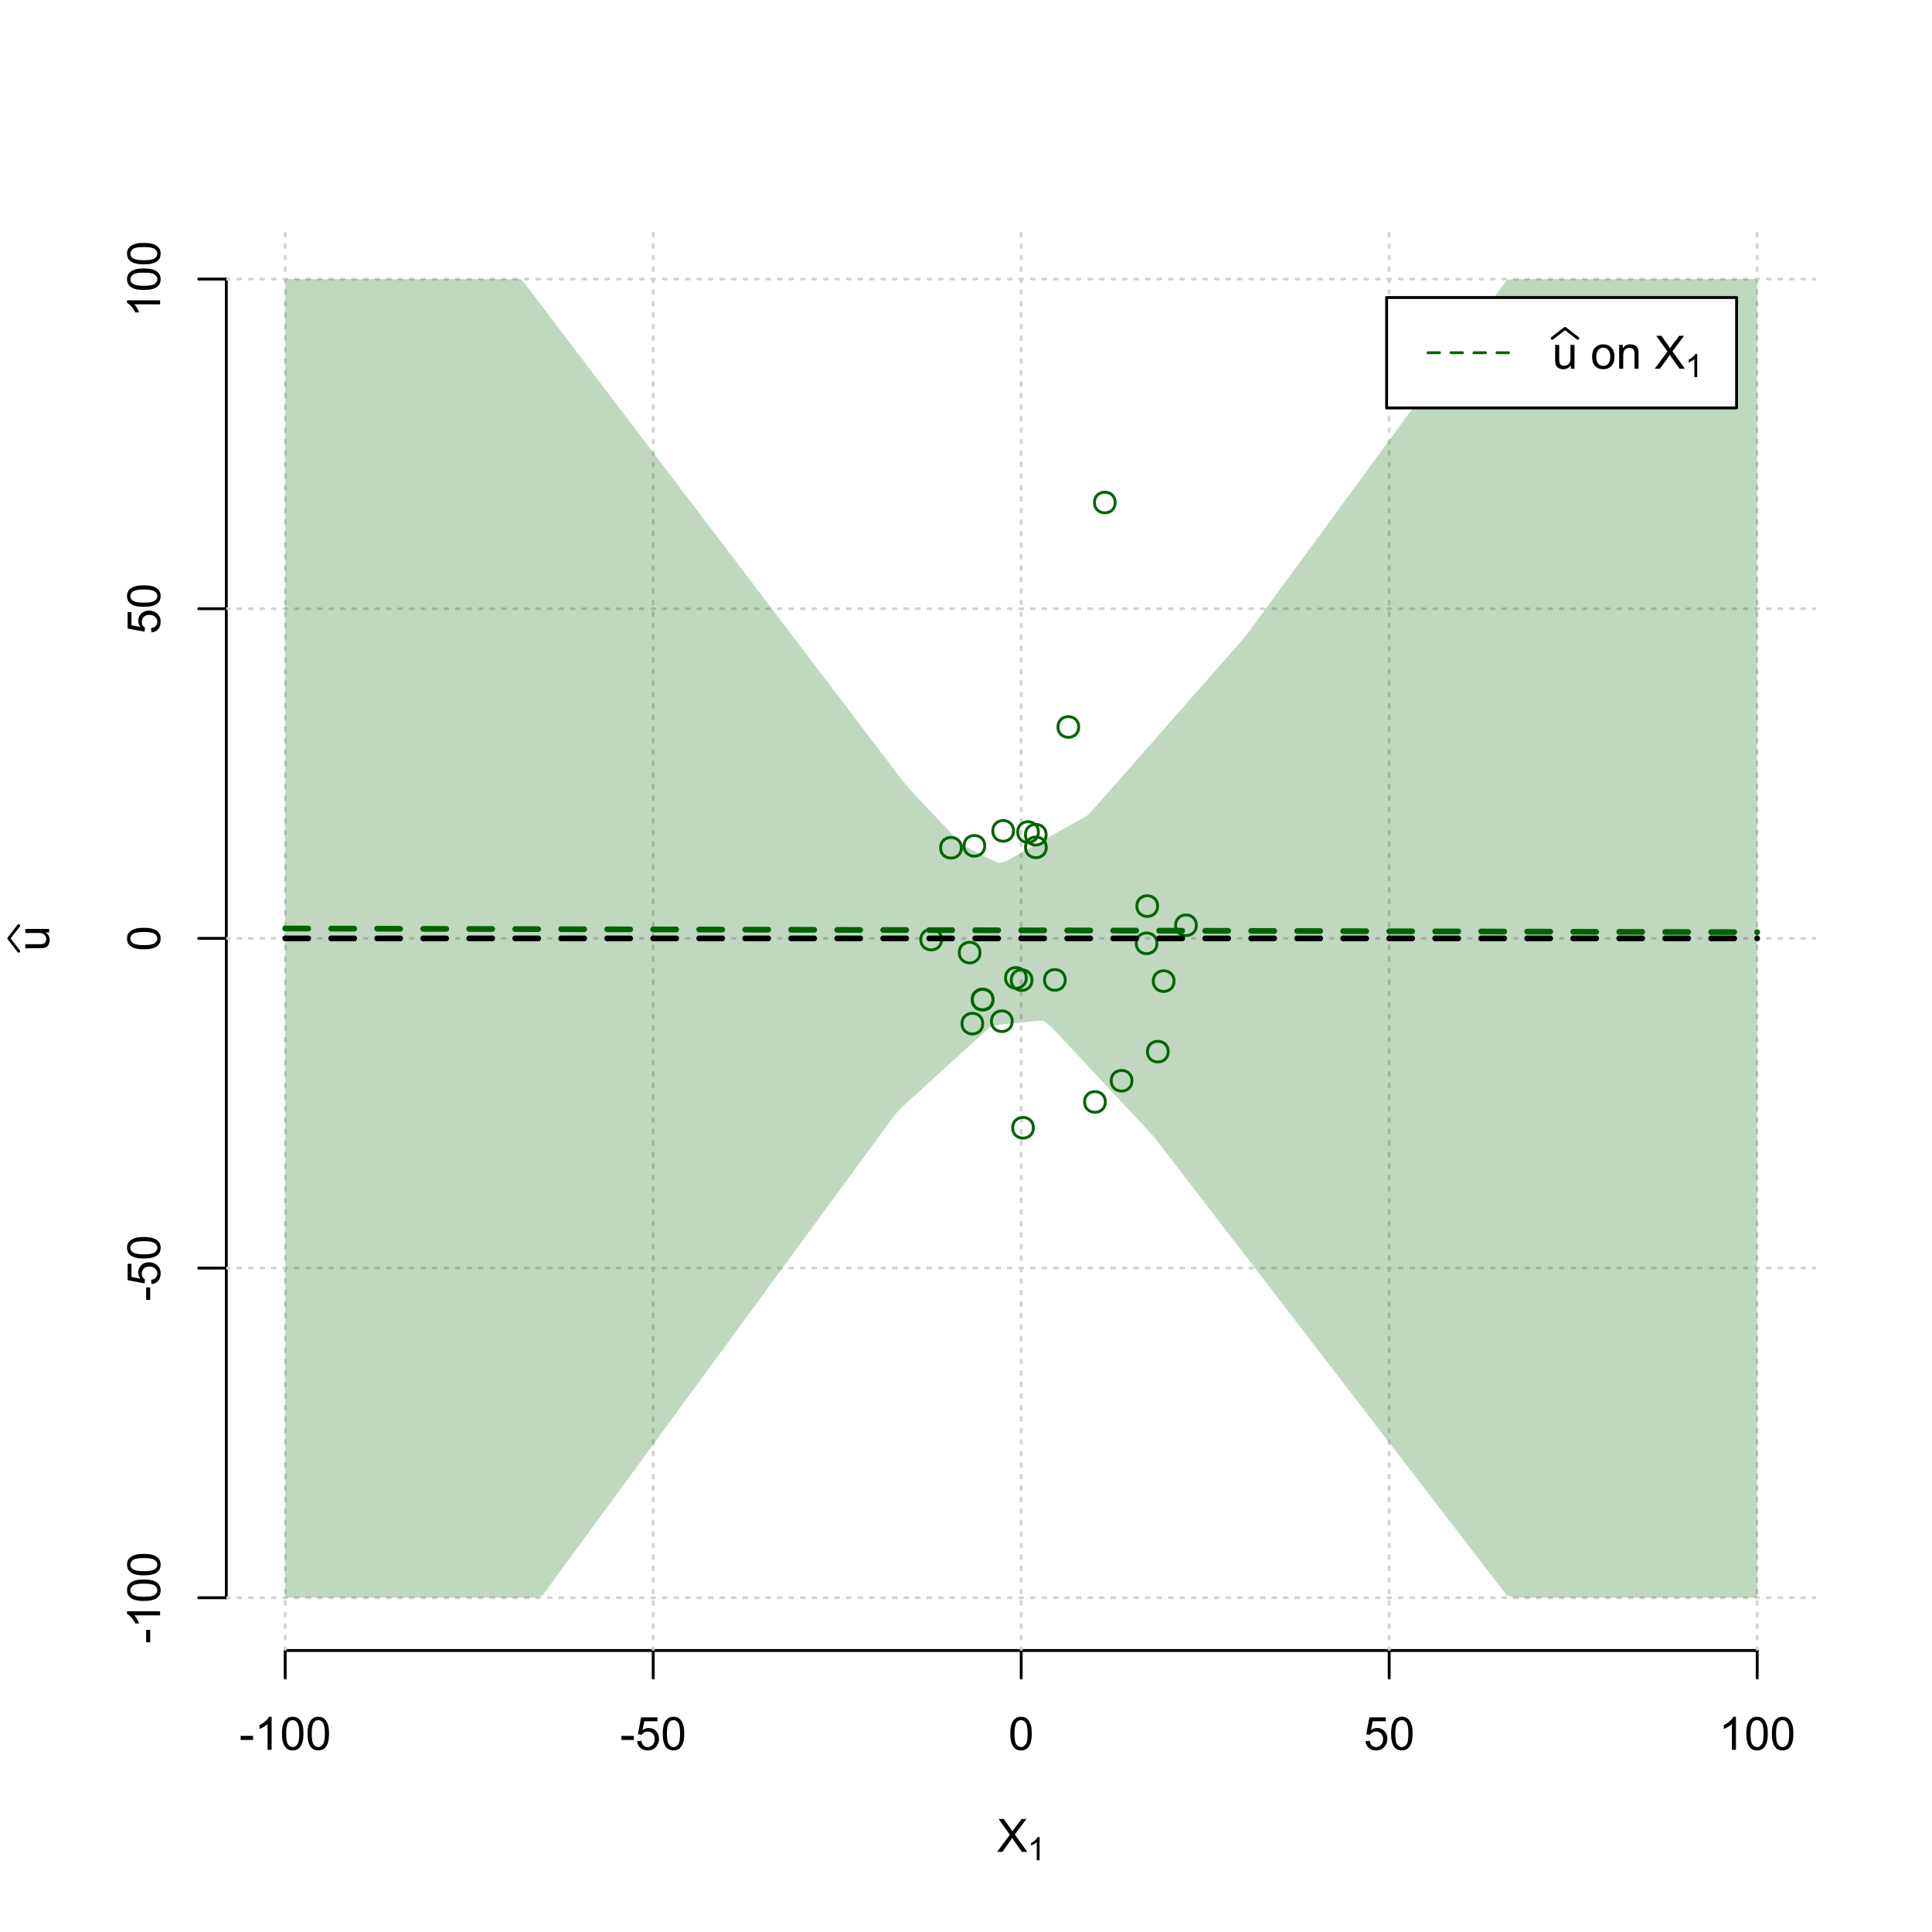 <?xml version="1.0" encoding="UTF-8"?>
<svg xmlns="http://www.w3.org/2000/svg" xmlns:xlink="http://www.w3.org/1999/xlink" width="504pt" height="504pt" viewBox="0 0 504 504" version="1.1">
<defs>
<g>
<symbol overflow="visible" id="glyph0-0">
<path style="stroke:none;" d="M 1.5 0 L 1.5 -7.5 L 7.5 -7.5 L 7.5 0 Z M 1.688 -0.188 L 7.312 -0.188 L 7.312 -7.312 L 1.688 -7.312 Z M 1.688 -0.188 "/>
</symbol>
<symbol overflow="visible" id="glyph0-1">
<path style="stroke:none;" d="M 0.055 0 L 3.375 -4.477 L 0.445 -8.59 L 1.797 -8.59 L 3.359 -6.387 C 3.68 -5.93 3.91 -5.578 4.047 -5.332 C 4.238 -5.645 4.465 -5.969 4.727 -6.312 L 6.457 -8.59 L 7.695 -8.59 L 4.676 -4.539 L 7.93 0 L 6.523 0 L 4.359 -3.062 C 4.238 -3.238 4.113 -3.43 3.984 -3.641 C 3.789 -3.324 3.652 -3.109 3.574 -2.992 L 1.418 0 Z M 0.055 0 "/>
</symbol>
<symbol overflow="visible" id="glyph0-2">
<path style="stroke:none;" d="M 0.383 -2.578 L 0.383 -3.641 L 3.621 -3.641 L 3.621 -2.578 Z M 0.383 -2.578 "/>
</symbol>
<symbol overflow="visible" id="glyph0-3">
<path style="stroke:none;" d="M 4.469 0 L 3.414 0 L 3.414 -6.719 C 3.16 -6.477 2.828 -6.234 2.414 -5.996 C 2 -5.75 1.629 -5.57 1.305 -5.449 L 1.305 -6.469 C 1.895 -6.742 2.41 -7.078 2.852 -7.477 C 3.293 -7.871 3.605 -8.254 3.789 -8.625 L 4.469 -8.625 Z M 4.469 0 "/>
</symbol>
<symbol overflow="visible" id="glyph0-4">
<path style="stroke:none;" d="M 0.5 -4.234 C 0.496 -5.246 0.602 -6.062 0.812 -6.688 C 1.02 -7.305 1.328 -7.785 1.742 -8.121 C 2.148 -8.457 2.668 -8.625 3.297 -8.625 C 3.758 -8.625 4.164 -8.531 4.512 -8.348 C 4.855 -8.16 5.141 -7.891 5.371 -7.543 C 5.594 -7.191 5.773 -6.766 5.906 -6.266 C 6.035 -5.762 6.098 -5.086 6.102 -4.234 C 6.098 -3.227 5.996 -2.414 5.789 -1.797 C 5.578 -1.176 5.266 -0.695 4.859 -0.359 C 4.445 -0.02 3.926 0.145 3.297 0.148 C 2.465 0.145 1.816 -0.148 1.348 -0.742 C 0.781 -1.457 0.496 -2.621 0.5 -4.234 Z M 1.582 -4.234 C 1.582 -2.824 1.746 -1.887 2.074 -1.418 C 2.402 -0.949 2.809 -0.715 3.297 -0.719 C 3.777 -0.715 4.184 -0.949 4.52 -1.422 C 4.848 -1.887 5.016 -2.824 5.016 -4.234 C 5.016 -5.648 4.848 -6.59 4.52 -7.055 C 4.184 -7.516 3.773 -7.746 3.289 -7.75 C 2.801 -7.746 2.414 -7.543 2.125 -7.137 C 1.762 -6.613 1.582 -5.645 1.582 -4.234 Z M 1.582 -4.234 "/>
</symbol>
<symbol overflow="visible" id="glyph0-5">
<path style="stroke:none;" d="M 0.5 -2.25 L 1.605 -2.344 C 1.684 -1.805 1.871 -1.398 2.176 -1.125 C 2.473 -0.852 2.836 -0.715 3.258 -0.719 C 3.766 -0.715 4.195 -0.906 4.547 -1.293 C 4.898 -1.672 5.074 -2.18 5.074 -2.82 C 5.074 -3.414 4.902 -3.891 4.566 -4.242 C 4.227 -4.59 3.785 -4.762 3.242 -4.766 C 2.898 -4.762 2.594 -4.684 2.32 -4.531 C 2.047 -4.375 1.832 -4.176 1.676 -3.93 L 0.688 -4.062 L 1.516 -8.473 L 5.789 -8.473 L 5.789 -7.465 L 2.359 -7.465 L 1.898 -5.156 C 2.414 -5.516 2.953 -5.695 3.523 -5.695 C 4.27 -5.695 4.902 -5.434 5.422 -4.914 C 5.934 -4.395 6.191 -3.727 6.195 -2.914 C 6.191 -2.133 5.965 -1.461 5.516 -0.898 C 4.961 -0.199 4.211 0.145 3.258 0.148 C 2.477 0.145 1.836 -0.07 1.344 -0.508 C 0.844 -0.941 0.562 -1.523 0.5 -2.25 Z M 0.5 -2.25 "/>
</symbol>
<symbol overflow="visible" id="glyph0-6">
<path style="stroke:none;" d="M 4.867 0 L 4.867 -0.914 C 4.379 -0.211 3.723 0.141 2.895 0.141 C 2.527 0.141 2.184 0.07 1.867 -0.07 C 1.547 -0.211 1.309 -0.387 1.156 -0.602 C 1 -0.812 0.895 -1.074 0.832 -1.383 C 0.785 -1.59 0.762 -1.918 0.766 -2.367 L 0.766 -6.223 L 1.82 -6.223 L 1.82 -2.773 C 1.816 -2.219 1.84 -1.848 1.887 -1.656 C 1.949 -1.379 2.09 -1.16 2.309 -1.004 C 2.523 -0.84 2.789 -0.762 3.105 -0.766 C 3.418 -0.762 3.715 -0.844 3.996 -1.008 C 4.273 -1.172 4.469 -1.391 4.586 -1.672 C 4.699 -1.949 4.758 -2.355 4.758 -2.891 L 4.758 -6.223 L 5.812 -6.223 L 5.812 0 Z M 4.867 0 "/>
</symbol>
<symbol overflow="visible" id="glyph0-7">
<path style="stroke:none;" d=""/>
</symbol>
<symbol overflow="visible" id="glyph0-8">
<path style="stroke:none;" d="M 0.398 -3.109 C 0.398 -4.262 0.719 -5.117 1.359 -5.672 C 1.895 -6.133 2.547 -6.363 3.316 -6.363 C 4.172 -6.363 4.871 -6.082 5.414 -5.52 C 5.953 -4.957 6.223 -4.184 6.227 -3.199 C 6.223 -2.398 6.102 -1.766 5.867 -1.309 C 5.625 -0.848 5.277 -0.492 4.82 -0.238 C 4.359 0.016 3.859 0.141 3.316 0.141 C 2.441 0.141 1.734 -0.137 1.203 -0.695 C 0.664 -1.254 0.398 -2.059 0.398 -3.109 Z M 1.484 -3.109 C 1.48 -2.309 1.656 -1.711 2.004 -1.32 C 2.348 -0.922 2.785 -0.727 3.316 -0.727 C 3.84 -0.727 4.273 -0.926 4.621 -1.324 C 4.969 -1.723 5.145 -2.328 5.145 -3.148 C 5.145 -3.914 4.969 -4.496 4.617 -4.895 C 4.266 -5.289 3.832 -5.488 3.316 -5.492 C 2.785 -5.488 2.348 -5.293 2.004 -4.898 C 1.656 -4.5 1.48 -3.902 1.484 -3.109 Z M 1.484 -3.109 "/>
</symbol>
<symbol overflow="visible" id="glyph0-9">
<path style="stroke:none;" d="M 0.789 0 L 0.789 -6.223 L 1.742 -6.223 L 1.742 -5.336 C 2.195 -6.02 2.855 -6.363 3.719 -6.363 C 4.09 -6.363 4.434 -6.293 4.754 -6.16 C 5.066 -6.023 5.305 -5.848 5.461 -5.633 C 5.617 -5.41 5.727 -5.152 5.789 -4.852 C 5.828 -4.656 5.848 -4.312 5.848 -3.828 L 5.848 0 L 4.793 0 L 4.793 -3.785 C 4.793 -4.215 4.75 -4.535 4.668 -4.75 C 4.586 -4.961 4.441 -5.129 4.234 -5.258 C 4.023 -5.383 3.777 -5.449 3.5 -5.449 C 3.047 -5.449 2.66 -5.305 2.332 -5.02 C 2.004 -4.734 1.84 -4.195 1.844 -3.398 L 1.844 0 Z M 0.789 0 "/>
</symbol>
<symbol overflow="visible" id="glyph1-0">
<path style="stroke:none;" d="M 1.051 0 L 1.051 -5.25 L 5.25 -5.25 L 5.25 0 Z M 1.18 -0.133 L 5.117 -0.133 L 5.117 -5.117 L 1.18 -5.117 Z M 1.18 -0.133 "/>
</symbol>
<symbol overflow="visible" id="glyph1-1">
<path style="stroke:none;" d="M 3.129 0 L 2.391 0 L 2.391 -4.703 C 2.211 -4.531 1.977 -4.363 1.691 -4.195 C 1.398 -4.023 1.141 -3.895 0.914 -3.812 L 0.914 -4.527 C 1.328 -4.719 1.688 -4.953 1.996 -5.234 C 2.305 -5.508 2.523 -5.777 2.652 -6.039 L 3.129 -6.039 Z M 3.129 0 "/>
</symbol>
<symbol overflow="visible" id="glyph2-0">
<path style="stroke:none;" d="M 0 -1.5 L -7.5 -1.5 L -7.5 -7.5 L 0 -7.5 Z M -0.188 -1.688 L -0.188 -7.312 L -7.312 -7.312 L -7.312 -1.688 Z M -0.188 -1.688 "/>
</symbol>
<symbol overflow="visible" id="glyph2-1">
<path style="stroke:none;" d="M 0 -4.867 L -0.914 -4.867 C -0.211 -4.379 0.141 -3.723 0.141 -2.895 C 0.141 -2.527 0.07 -2.184 -0.07 -1.867 C -0.211 -1.547 -0.387 -1.309 -0.598 -1.156 C -0.809 -1 -1.07 -0.895 -1.383 -0.832 C -1.59 -0.789 -1.918 -0.766 -2.367 -0.77 L -6.223 -0.77 L -6.223 -1.824 L -2.773 -1.824 C -2.219 -1.82 -1.848 -1.844 -1.656 -1.887 C -1.379 -1.949 -1.16 -2.09 -1.004 -2.309 C -0.84 -2.523 -0.762 -2.789 -0.766 -3.105 C -0.762 -3.418 -0.844 -3.715 -1.008 -3.996 C -1.172 -4.273 -1.391 -4.469 -1.672 -4.586 C -1.945 -4.699 -2.352 -4.758 -2.887 -4.758 L -6.223 -4.758 L -6.223 -5.812 L 0 -5.812 Z M 0 -4.867 "/>
</symbol>
<symbol overflow="visible" id="glyph2-2">
<path style="stroke:none;" d="M -2.578 -0.383 L -3.641 -0.383 L -3.641 -3.621 L -2.578 -3.621 Z M -2.578 -0.383 "/>
</symbol>
<symbol overflow="visible" id="glyph2-3">
<path style="stroke:none;" d="M 0 -4.469 L 0 -3.414 L -6.719 -3.418 C -6.477 -3.16 -6.234 -2.828 -5.996 -2.418 C -5.75 -2.004 -5.57 -1.633 -5.449 -1.309 L -6.469 -1.309 C -6.742 -1.895 -7.078 -2.41 -7.477 -2.852 C -7.871 -3.293 -8.254 -3.605 -8.625 -3.793 L -8.625 -4.473 Z M 0 -4.469 "/>
</symbol>
<symbol overflow="visible" id="glyph2-4">
<path style="stroke:none;" d="M -4.234 -0.5 C -5.246 -0.496 -6.062 -0.602 -6.688 -0.812 C -7.305 -1.02 -7.785 -1.328 -8.121 -1.742 C -8.457 -2.152 -8.625 -2.672 -8.625 -3.301 C -8.625 -3.758 -8.531 -4.164 -8.348 -4.512 C -8.16 -4.859 -7.891 -5.145 -7.543 -5.371 C -7.191 -5.594 -6.766 -5.773 -6.266 -5.906 C -5.762 -6.035 -5.086 -6.098 -4.234 -6.102 C -3.223 -6.098 -2.41 -5.996 -1.793 -5.789 C -1.176 -5.578 -0.695 -5.266 -0.359 -4.859 C -0.02 -4.445 0.145 -3.926 0.148 -3.297 C 0.145 -2.465 -0.148 -1.816 -0.742 -1.348 C -1.457 -0.781 -2.621 -0.496 -4.234 -0.5 Z M -4.234 -1.582 C -2.824 -1.582 -1.887 -1.746 -1.418 -2.074 C -0.949 -2.402 -0.715 -2.809 -0.719 -3.297 C -0.715 -3.777 -0.949 -4.184 -1.422 -4.52 C -1.887 -4.848 -2.824 -5.016 -4.234 -5.016 C -5.648 -5.016 -6.59 -4.848 -7.055 -4.52 C -7.516 -4.188 -7.746 -3.777 -7.75 -3.289 C -7.746 -2.801 -7.543 -2.414 -7.137 -2.129 C -6.613 -1.762 -5.645 -1.582 -4.234 -1.582 Z M -4.234 -1.582 "/>
</symbol>
<symbol overflow="visible" id="glyph2-5">
<path style="stroke:none;" d="M -2.25 -0.5 L -2.344 -1.605 C -1.805 -1.684 -1.398 -1.871 -1.125 -2.176 C -0.852 -2.473 -0.715 -2.836 -0.719 -3.258 C -0.715 -3.766 -0.906 -4.195 -1.293 -4.547 C -1.672 -4.898 -2.18 -5.074 -2.816 -5.074 C -3.414 -5.074 -3.891 -4.902 -4.242 -4.566 C -4.59 -4.227 -4.762 -3.785 -4.766 -3.242 C -4.762 -2.898 -4.684 -2.594 -4.531 -2.32 C -4.375 -2.047 -4.176 -1.832 -3.93 -1.676 L -4.062 -0.688 L -8.473 -1.52 L -8.473 -5.789 L -7.465 -5.789 L -7.465 -2.363 L -5.156 -1.898 C -5.516 -2.414 -5.695 -2.953 -5.695 -3.523 C -5.695 -4.27 -5.434 -4.902 -4.914 -5.422 C -4.395 -5.934 -3.727 -6.191 -2.91 -6.195 C -2.133 -6.191 -1.461 -5.965 -0.895 -5.516 C -0.199 -4.961 0.145 -4.211 0.148 -3.258 C 0.145 -2.477 -0.07 -1.836 -0.508 -1.344 C -0.941 -0.848 -1.523 -0.566 -2.25 -0.5 Z M -2.25 -0.5 "/>
</symbol>
</g>
<clipPath id="clip1">
  <path d="M 74 59.039 L 75 59.039 L 75 430.559 L 74 430.559 Z M 74 59.039 "/>
</clipPath>
<clipPath id="clip2">
  <path d="M 170 59.039 L 171 59.039 L 171 430.559 L 170 430.559 Z M 170 59.039 "/>
</clipPath>
<clipPath id="clip3">
  <path d="M 266 59.039 L 267 59.039 L 267 430.559 L 266 430.559 Z M 266 59.039 "/>
</clipPath>
<clipPath id="clip4">
  <path d="M 362 59.039 L 363 59.039 L 363 430.559 L 362 430.559 Z M 362 59.039 "/>
</clipPath>
<clipPath id="clip5">
  <path d="M 458 59.039 L 459 59.039 L 459 430.559 L 458 430.559 Z M 458 59.039 "/>
</clipPath>
<clipPath id="clip6">
  <path d="M 59.039 416 L 473.758 416 L 473.758 418 L 59.039 418 Z M 59.039 416 "/>
</clipPath>
<clipPath id="clip7">
  <path d="M 59.039 330 L 473.758 330 L 473.758 332 L 59.039 332 Z M 59.039 330 "/>
</clipPath>
<clipPath id="clip8">
  <path d="M 59.039 244 L 473.758 244 L 473.758 246 L 59.039 246 Z M 59.039 244 "/>
</clipPath>
<clipPath id="clip9">
  <path d="M 59.039 158 L 473.758 158 L 473.758 160 L 59.039 160 Z M 59.039 158 "/>
</clipPath>
<clipPath id="clip10">
  <path d="M 59.039 72 L 473.758 72 L 473.758 74 L 59.039 74 Z M 59.039 72 "/>
</clipPath>
</defs>
<g id="surface2526">
<rect x="0" y="0" width="504" height="504" style="fill:rgb(100%,100%,100%);fill-opacity:1;stroke:none;"/>
<g style="fill:rgb(0%,0%,0%);fill-opacity:1;">
  <use xlink:href="#glyph0-1" x="260.062" y="483.102"/>
</g>
<g style="fill:rgb(0%,0%,0%);fill-opacity:1;">
  <use xlink:href="#glyph1-1" x="268.066" y="485.281"/>
</g>
<g style="fill:rgb(0%,0%,0%);fill-opacity:1;">
  <use xlink:href="#glyph2-1" x="12.82" y="248.137"/>
</g>
<path style="fill:none;stroke-width:0.75;stroke-linecap:round;stroke-linejoin:round;stroke:rgb(0%,0%,0%);stroke-opacity:1;stroke-miterlimit:10;" d="M 4.879 248.137 L 2.301 244.801 L 4.879 241.465 "/>
<path style="fill:none;stroke-width:0.75;stroke-linecap:round;stroke-linejoin:round;stroke:rgb(0%,0%,0%);stroke-opacity:1;stroke-miterlimit:10;" d="M 74.398 430.559 L 458.398 430.559 "/>
<path style="fill:none;stroke-width:0.75;stroke-linecap:round;stroke-linejoin:round;stroke:rgb(0%,0%,0%);stroke-opacity:1;stroke-miterlimit:10;" d="M 74.398 430.559 L 74.398 437.762 "/>
<path style="fill:none;stroke-width:0.75;stroke-linecap:round;stroke-linejoin:round;stroke:rgb(0%,0%,0%);stroke-opacity:1;stroke-miterlimit:10;" d="M 170.398 430.559 L 170.398 437.762 "/>
<path style="fill:none;stroke-width:0.75;stroke-linecap:round;stroke-linejoin:round;stroke:rgb(0%,0%,0%);stroke-opacity:1;stroke-miterlimit:10;" d="M 266.398 430.559 L 266.398 437.762 "/>
<path style="fill:none;stroke-width:0.75;stroke-linecap:round;stroke-linejoin:round;stroke:rgb(0%,0%,0%);stroke-opacity:1;stroke-miterlimit:10;" d="M 362.398 430.559 L 362.398 437.762 "/>
<path style="fill:none;stroke-width:0.75;stroke-linecap:round;stroke-linejoin:round;stroke:rgb(0%,0%,0%);stroke-opacity:1;stroke-miterlimit:10;" d="M 458.398 430.559 L 458.398 437.762 "/>
<g style="fill:rgb(0%,0%,0%);fill-opacity:1;">
  <use xlink:href="#glyph0-2" x="62.391" y="456.48"/>
  <use xlink:href="#glyph0-3" x="66.387" y="456.48"/>
  <use xlink:href="#glyph0-4" x="73.061" y="456.48"/>
  <use xlink:href="#glyph0-4" x="79.734" y="456.48"/>
</g>
<g style="fill:rgb(0%,0%,0%);fill-opacity:1;">
  <use xlink:href="#glyph0-2" x="161.727" y="456.48"/>
  <use xlink:href="#glyph0-5" x="165.723" y="456.48"/>
  <use xlink:href="#glyph0-4" x="172.396" y="456.48"/>
</g>
<g style="fill:rgb(0%,0%,0%);fill-opacity:1;">
  <use xlink:href="#glyph0-4" x="263.062" y="456.48"/>
</g>
<g style="fill:rgb(0%,0%,0%);fill-opacity:1;">
  <use xlink:href="#glyph0-5" x="355.727" y="456.48"/>
  <use xlink:href="#glyph0-4" x="362.4" y="456.48"/>
</g>
<g style="fill:rgb(0%,0%,0%);fill-opacity:1;">
  <use xlink:href="#glyph0-3" x="448.387" y="456.48"/>
  <use xlink:href="#glyph0-4" x="455.061" y="456.48"/>
  <use xlink:href="#glyph0-4" x="461.734" y="456.48"/>
</g>
<path style="fill:none;stroke-width:0.75;stroke-linecap:round;stroke-linejoin:round;stroke:rgb(0%,0%,0%);stroke-opacity:1;stroke-miterlimit:10;" d="M 59.039 416.801 L 59.039 72.801 "/>
<path style="fill:none;stroke-width:0.75;stroke-linecap:round;stroke-linejoin:round;stroke:rgb(0%,0%,0%);stroke-opacity:1;stroke-miterlimit:10;" d="M 59.039 416.801 L 51.84 416.801 "/>
<path style="fill:none;stroke-width:0.75;stroke-linecap:round;stroke-linejoin:round;stroke:rgb(0%,0%,0%);stroke-opacity:1;stroke-miterlimit:10;" d="M 59.039 330.801 L 51.84 330.801 "/>
<path style="fill:none;stroke-width:0.75;stroke-linecap:round;stroke-linejoin:round;stroke:rgb(0%,0%,0%);stroke-opacity:1;stroke-miterlimit:10;" d="M 59.039 244.801 L 51.84 244.801 "/>
<path style="fill:none;stroke-width:0.75;stroke-linecap:round;stroke-linejoin:round;stroke:rgb(0%,0%,0%);stroke-opacity:1;stroke-miterlimit:10;" d="M 59.039 158.801 L 51.84 158.801 "/>
<path style="fill:none;stroke-width:0.75;stroke-linecap:round;stroke-linejoin:round;stroke:rgb(0%,0%,0%);stroke-opacity:1;stroke-miterlimit:10;" d="M 59.039 72.801 L 51.84 72.801 "/>
<g style="fill:rgb(0%,0%,0%);fill-opacity:1;">
  <use xlink:href="#glyph2-2" x="41.762" y="428.809"/>
  <use xlink:href="#glyph2-3" x="41.762" y="424.812"/>
  <use xlink:href="#glyph2-4" x="41.762" y="418.139"/>
  <use xlink:href="#glyph2-4" x="41.762" y="411.465"/>
</g>
<g style="fill:rgb(0%,0%,0%);fill-opacity:1;">
  <use xlink:href="#glyph2-2" x="41.762" y="339.473"/>
  <use xlink:href="#glyph2-5" x="41.762" y="335.477"/>
  <use xlink:href="#glyph2-4" x="41.762" y="328.803"/>
</g>
<g style="fill:rgb(0%,0%,0%);fill-opacity:1;">
  <use xlink:href="#glyph2-4" x="41.762" y="248.137"/>
</g>
<g style="fill:rgb(0%,0%,0%);fill-opacity:1;">
  <use xlink:href="#glyph2-5" x="41.762" y="165.473"/>
  <use xlink:href="#glyph2-4" x="41.762" y="158.799"/>
</g>
<g style="fill:rgb(0%,0%,0%);fill-opacity:1;">
  <use xlink:href="#glyph2-3" x="41.762" y="82.812"/>
  <use xlink:href="#glyph2-4" x="41.762" y="76.139"/>
  <use xlink:href="#glyph2-4" x="41.762" y="69.465"/>
</g>
<g clip-path="url(#clip1)" clip-rule="nonzero">
<path style="fill:none;stroke-width:0.75;stroke-linecap:round;stroke-linejoin:round;stroke:rgb(82.745%,82.745%,82.745%);stroke-opacity:1;stroke-dasharray:0.75,2.25;stroke-miterlimit:10;" d="M 74.398 430.559 L 74.398 59.039 "/>
</g>
<g clip-path="url(#clip2)" clip-rule="nonzero">
<path style="fill:none;stroke-width:0.75;stroke-linecap:round;stroke-linejoin:round;stroke:rgb(82.745%,82.745%,82.745%);stroke-opacity:1;stroke-dasharray:0.75,2.25;stroke-miterlimit:10;" d="M 170.398 430.559 L 170.398 59.039 "/>
</g>
<g clip-path="url(#clip3)" clip-rule="nonzero">
<path style="fill:none;stroke-width:0.75;stroke-linecap:round;stroke-linejoin:round;stroke:rgb(82.745%,82.745%,82.745%);stroke-opacity:1;stroke-dasharray:0.75,2.25;stroke-miterlimit:10;" d="M 266.398 430.559 L 266.398 59.039 "/>
</g>
<g clip-path="url(#clip4)" clip-rule="nonzero">
<path style="fill:none;stroke-width:0.75;stroke-linecap:round;stroke-linejoin:round;stroke:rgb(82.745%,82.745%,82.745%);stroke-opacity:1;stroke-dasharray:0.75,2.25;stroke-miterlimit:10;" d="M 362.398 430.559 L 362.398 59.039 "/>
</g>
<g clip-path="url(#clip5)" clip-rule="nonzero">
<path style="fill:none;stroke-width:0.75;stroke-linecap:round;stroke-linejoin:round;stroke:rgb(82.745%,82.745%,82.745%);stroke-opacity:1;stroke-dasharray:0.75,2.25;stroke-miterlimit:10;" d="M 458.398 430.559 L 458.398 59.039 "/>
</g>
<g clip-path="url(#clip6)" clip-rule="nonzero">
<path style="fill:none;stroke-width:0.75;stroke-linecap:round;stroke-linejoin:round;stroke:rgb(82.745%,82.745%,82.745%);stroke-opacity:1;stroke-dasharray:0.75,2.25;stroke-miterlimit:10;" d="M 59.039 416.801 L 473.762 416.801 "/>
</g>
<g clip-path="url(#clip7)" clip-rule="nonzero">
<path style="fill:none;stroke-width:0.75;stroke-linecap:round;stroke-linejoin:round;stroke:rgb(82.745%,82.745%,82.745%);stroke-opacity:1;stroke-dasharray:0.75,2.25;stroke-miterlimit:10;" d="M 59.039 330.801 L 473.762 330.801 "/>
</g>
<g clip-path="url(#clip8)" clip-rule="nonzero">
<path style="fill:none;stroke-width:0.75;stroke-linecap:round;stroke-linejoin:round;stroke:rgb(82.745%,82.745%,82.745%);stroke-opacity:1;stroke-dasharray:0.75,2.25;stroke-miterlimit:10;" d="M 59.039 244.801 L 473.762 244.801 "/>
</g>
<g clip-path="url(#clip9)" clip-rule="nonzero">
<path style="fill:none;stroke-width:0.75;stroke-linecap:round;stroke-linejoin:round;stroke:rgb(82.745%,82.745%,82.745%);stroke-opacity:1;stroke-dasharray:0.75,2.25;stroke-miterlimit:10;" d="M 59.039 158.801 L 473.762 158.801 "/>
</g>
<g clip-path="url(#clip10)" clip-rule="nonzero">
<path style="fill:none;stroke-width:0.75;stroke-linecap:round;stroke-linejoin:round;stroke:rgb(82.745%,82.745%,82.745%);stroke-opacity:1;stroke-dasharray:0.75,2.25;stroke-miterlimit:10;" d="M 59.039 72.801 L 473.762 72.801 "/>
</g>
<path style=" stroke:none;fill-rule:nonzero;fill:rgb(0%,39.216%,0%);fill-opacity:0.251;" d="M 74.398 72.801 L 135.84 72.801 L 137.762 75.109 L 139.68 77.637 L 141.602 80.164 L 143.52 82.691 L 145.441 85.215 L 147.359 87.742 L 149.281 90.27 L 151.199 92.797 L 153.121 95.324 L 155.039 97.848 L 156.961 100.375 L 158.879 102.902 L 160.801 105.43 L 162.719 107.957 L 164.641 110.48 L 166.559 113.008 L 168.48 115.535 L 170.398 118.062 L 172.32 120.59 L 174.238 123.117 L 176.16 125.641 L 178.078 128.168 L 181.922 133.223 L 183.84 135.75 L 185.762 138.273 L 187.68 140.801 L 189.602 143.328 L 191.52 145.855 L 193.441 148.383 L 195.359 150.906 L 197.281 153.434 L 199.199 155.961 L 201.121 158.488 L 203.039 161.016 L 204.961 163.543 L 206.879 166.066 L 208.801 168.594 L 210.719 171.121 L 212.641 173.648 L 214.559 176.176 L 216.48 178.699 L 218.398 181.227 L 220.32 183.754 L 222.238 186.281 L 224.16 188.809 L 226.078 191.332 L 229.922 196.387 L 231.84 198.914 L 233.762 201.441 L 235.68 203.969 L 237.602 206.203 L 239.52 208.238 L 241.441 210.273 L 243.359 212.305 L 245.281 214.34 L 247.199 216.375 L 249.121 218.41 L 251.039 220.434 L 252.961 221.41 L 254.879 222.387 L 256.801 223.363 L 258.719 224.34 L 260.641 225.168 L 262.559 224.629 L 264.48 223.547 L 266.398 222.465 L 268.32 221.383 L 270.238 220.301 L 272.16 219.219 L 274.078 218.137 L 277.922 215.973 L 279.84 214.891 L 281.762 213.809 L 283.68 212.727 L 285.602 210.684 L 287.52 208.504 L 289.441 206.32 L 291.359 204.141 L 293.281 201.957 L 295.199 199.777 L 297.121 197.594 L 299.039 195.414 L 300.961 193.234 L 302.879 191.051 L 304.801 188.871 L 306.719 186.688 L 308.641 184.508 L 310.559 182.324 L 312.48 180.145 L 314.398 177.965 L 316.32 175.781 L 318.238 173.602 L 320.16 171.418 L 322.078 169.238 L 324 167.055 L 325.922 164.656 L 327.84 162.039 L 329.762 159.418 L 331.68 156.801 L 333.602 154.18 L 335.52 151.562 L 337.441 148.941 L 339.359 146.324 L 341.281 143.703 L 343.199 141.086 L 345.121 138.465 L 347.039 135.848 L 348.961 133.227 L 350.879 130.609 L 352.801 127.988 L 354.719 125.367 L 356.641 122.75 L 358.559 120.129 L 360.48 117.512 L 362.398 114.891 L 364.32 112.273 L 366.238 109.652 L 368.16 107.035 L 370.078 104.414 L 372 101.797 L 373.922 99.176 L 375.84 96.559 L 377.762 93.938 L 379.68 91.32 L 381.602 88.699 L 383.52 86.082 L 385.441 83.461 L 387.359 80.844 L 389.281 78.223 L 391.199 75.605 L 393.121 72.984 L 395.039 72.801 L 458.398 72.801 L 458.398 416.801 L 395.039 416.801 L 393.121 416.258 L 391.199 413.762 L 389.281 411.266 L 387.359 408.77 L 385.441 406.273 L 383.52 403.777 L 381.602 401.281 L 379.68 398.785 L 377.762 396.289 L 375.84 393.793 L 373.922 391.297 L 370.078 386.305 L 368.16 383.812 L 366.238 381.316 L 364.32 378.82 L 362.398 376.324 L 360.48 373.828 L 358.559 371.332 L 356.641 368.836 L 354.719 366.34 L 352.801 363.844 L 350.879 361.348 L 348.961 358.852 L 347.039 356.355 L 345.121 353.859 L 343.199 351.363 L 341.281 348.867 L 339.359 346.371 L 337.441 343.875 L 335.52 341.379 L 333.602 338.883 L 331.68 336.387 L 329.762 333.891 L 327.84 331.395 L 325.922 328.902 L 322.078 323.91 L 320.16 321.414 L 318.238 318.918 L 316.32 316.422 L 314.398 313.926 L 312.48 311.43 L 310.559 308.934 L 308.641 306.438 L 306.719 303.941 L 304.801 301.445 L 302.879 298.949 L 300.961 296.453 L 299.039 294.398 L 297.121 292.344 L 295.199 290.289 L 293.281 288.238 L 291.359 286.184 L 289.441 284.129 L 287.52 282.078 L 285.602 280.023 L 283.68 277.969 L 281.762 275.918 L 279.84 273.863 L 277.922 271.809 L 276 269.758 L 274.078 267.703 L 272.16 266.305 L 270.238 266.344 L 268.32 266.547 L 266.398 266.75 L 264.48 266.953 L 262.559 267.156 L 260.641 267.359 L 258.719 267.562 L 256.801 269.25 L 254.879 270.996 L 252.961 272.742 L 251.039 274.488 L 249.121 276.234 L 247.199 277.98 L 245.281 279.727 L 243.359 281.473 L 241.441 283.223 L 239.52 284.969 L 237.602 286.715 L 235.68 288.461 L 233.762 290.379 L 231.84 292.996 L 229.922 295.617 L 228 298.234 L 226.078 300.855 L 224.16 303.473 L 222.238 306.094 L 220.32 308.711 L 218.398 311.332 L 216.48 313.949 L 214.559 316.57 L 212.641 319.188 L 210.719 321.809 L 208.801 324.426 L 206.879 327.047 L 204.961 329.664 L 203.039 332.285 L 201.121 334.902 L 199.199 337.523 L 197.281 340.141 L 195.359 342.762 L 193.441 345.379 L 191.52 348 L 189.602 350.617 L 187.68 353.238 L 185.762 355.855 L 183.84 358.477 L 181.922 361.094 L 180 363.715 L 178.078 366.332 L 176.16 368.953 L 174.238 371.57 L 172.32 374.191 L 170.398 376.809 L 168.48 379.43 L 166.559 382.047 L 164.641 384.668 L 162.719 387.285 L 160.801 389.906 L 158.879 392.523 L 156.961 395.145 L 155.039 397.762 L 153.121 400.383 L 151.199 403 L 149.281 405.621 L 147.359 408.238 L 145.441 410.859 L 143.52 413.48 L 141.602 416.098 L 139.68 416.801 L 74.398 416.801 Z M 74.398 72.801 "/>
<path style="fill:none;stroke-width:0.75;stroke-linecap:round;stroke-linejoin:round;stroke:rgb(0%,39.216%,0%);stroke-opacity:1;stroke-miterlimit:10;" d="M 250.781 221.16 C 250.781 224.758 245.379 224.758 245.379 221.16 C 245.379 217.559 250.781 217.559 250.781 221.16 "/>
<path style="fill:none;stroke-width:0.75;stroke-linecap:round;stroke-linejoin:round;stroke:rgb(0%,39.216%,0%);stroke-opacity:1;stroke-miterlimit:10;" d="M 301.984 236.367 C 301.984 239.965 296.582 239.965 296.582 236.367 C 296.582 232.766 301.984 232.766 301.984 236.367 "/>
<path style="fill:none;stroke-width:0.75;stroke-linecap:round;stroke-linejoin:round;stroke:rgb(0%,39.216%,0%);stroke-opacity:1;stroke-miterlimit:10;" d="M 264.391 216.754 C 264.391 220.355 258.992 220.355 258.992 216.754 C 258.992 213.156 264.391 213.156 264.391 216.754 "/>
<path style="fill:none;stroke-width:0.75;stroke-linecap:round;stroke-linejoin:round;stroke:rgb(0%,39.216%,0%);stroke-opacity:1;stroke-miterlimit:10;" d="M 272.93 221.047 C 272.93 224.648 267.527 224.648 267.527 221.047 C 267.527 217.449 272.93 217.449 272.93 221.047 "/>
<path style="fill:none;stroke-width:0.75;stroke-linecap:round;stroke-linejoin:round;stroke:rgb(0%,39.216%,0%);stroke-opacity:1;stroke-miterlimit:10;" d="M 267.723 255.105 C 267.723 258.707 262.32 258.707 262.32 255.105 C 262.32 251.504 267.723 251.504 267.723 255.105 "/>
<path style="fill:none;stroke-width:0.75;stroke-linecap:round;stroke-linejoin:round;stroke:rgb(0%,39.216%,0%);stroke-opacity:1;stroke-miterlimit:10;" d="M 304.742 274.34 C 304.742 277.941 299.34 277.941 299.34 274.34 C 299.34 270.742 304.742 270.742 304.742 274.34 "/>
<path style="fill:none;stroke-width:0.75;stroke-linecap:round;stroke-linejoin:round;stroke:rgb(0%,39.216%,0%);stroke-opacity:1;stroke-miterlimit:10;" d="M 256.887 220.652 C 256.887 224.254 251.488 224.254 251.488 220.652 C 251.488 217.055 256.887 217.055 256.887 220.652 "/>
<path style="fill:none;stroke-width:0.75;stroke-linecap:round;stroke-linejoin:round;stroke:rgb(0%,39.216%,0%);stroke-opacity:1;stroke-miterlimit:10;" d="M 306.266 255.945 C 306.266 259.547 300.863 259.547 300.863 255.945 C 300.863 252.344 306.266 252.344 306.266 255.945 "/>
<path style="fill:none;stroke-width:0.75;stroke-linecap:round;stroke-linejoin:round;stroke:rgb(0%,39.216%,0%);stroke-opacity:1;stroke-miterlimit:10;" d="M 312.082 241.371 C 312.082 244.969 306.684 244.969 306.684 241.371 C 306.684 237.77 312.082 237.77 312.082 241.371 "/>
<path style="fill:none;stroke-width:0.75;stroke-linecap:round;stroke-linejoin:round;stroke:rgb(0%,39.216%,0%);stroke-opacity:1;stroke-miterlimit:10;" d="M 295.285 281.941 C 295.285 285.539 289.887 285.539 289.887 281.941 C 289.887 278.34 295.285 278.34 295.285 281.941 "/>
<path style="fill:none;stroke-width:0.75;stroke-linecap:round;stroke-linejoin:round;stroke:rgb(0%,39.216%,0%);stroke-opacity:1;stroke-miterlimit:10;" d="M 290.91 131.094 C 290.91 134.691 285.508 134.691 285.508 131.094 C 285.508 127.492 290.91 127.492 290.91 131.094 "/>
<path style="fill:none;stroke-width:0.75;stroke-linecap:round;stroke-linejoin:round;stroke:rgb(0%,39.216%,0%);stroke-opacity:1;stroke-miterlimit:10;" d="M 256.363 267.035 C 256.363 270.633 250.965 270.633 250.965 267.035 C 250.965 263.434 256.363 263.434 256.363 267.035 "/>
<path style="fill:none;stroke-width:0.75;stroke-linecap:round;stroke-linejoin:round;stroke:rgb(0%,39.216%,0%);stroke-opacity:1;stroke-miterlimit:10;" d="M 277.883 255.633 C 277.883 259.23 272.484 259.23 272.484 255.633 C 272.484 252.031 277.883 252.031 277.883 255.633 "/>
<path style="fill:none;stroke-width:0.75;stroke-linecap:round;stroke-linejoin:round;stroke:rgb(0%,39.216%,0%);stroke-opacity:1;stroke-miterlimit:10;" d="M 245.621 245.105 C 245.621 248.707 240.219 248.707 240.219 245.105 C 240.219 241.508 245.621 241.508 245.621 245.105 "/>
<path style="fill:none;stroke-width:0.75;stroke-linecap:round;stroke-linejoin:round;stroke:rgb(0%,39.216%,0%);stroke-opacity:1;stroke-miterlimit:10;" d="M 259.062 260.793 C 259.062 264.395 253.66 264.395 253.66 260.793 C 253.66 257.195 259.062 257.195 259.062 260.793 "/>
<path style="fill:none;stroke-width:0.75;stroke-linecap:round;stroke-linejoin:round;stroke:rgb(0%,39.216%,0%);stroke-opacity:1;stroke-miterlimit:10;" d="M 272.906 217.758 C 272.906 221.355 267.504 221.355 267.504 217.758 C 267.504 214.156 272.906 214.156 272.906 217.758 "/>
<path style="fill:none;stroke-width:0.75;stroke-linecap:round;stroke-linejoin:round;stroke:rgb(0%,39.216%,0%);stroke-opacity:1;stroke-miterlimit:10;" d="M 259.016 260.715 C 259.016 264.316 253.617 264.316 253.617 260.715 C 253.617 257.113 259.016 257.113 259.016 260.715 "/>
<path style="fill:none;stroke-width:0.75;stroke-linecap:round;stroke-linejoin:round;stroke:rgb(0%,39.216%,0%);stroke-opacity:1;stroke-miterlimit:10;" d="M 301.812 246.09 C 301.812 249.691 296.41 249.691 296.41 246.09 C 296.41 242.488 301.812 242.488 301.812 246.09 "/>
<path style="fill:none;stroke-width:0.75;stroke-linecap:round;stroke-linejoin:round;stroke:rgb(0%,39.216%,0%);stroke-opacity:1;stroke-miterlimit:10;" d="M 269.57 294.203 C 269.57 297.801 264.172 297.801 264.172 294.203 C 264.172 290.602 269.57 290.602 269.57 294.203 "/>
<path style="fill:none;stroke-width:0.75;stroke-linecap:round;stroke-linejoin:round;stroke:rgb(0%,39.216%,0%);stroke-opacity:1;stroke-miterlimit:10;" d="M 255.648 248.512 C 255.648 252.109 250.25 252.109 250.25 248.512 C 250.25 244.91 255.648 244.91 255.648 248.512 "/>
<path style="fill:none;stroke-width:0.75;stroke-linecap:round;stroke-linejoin:round;stroke:rgb(0%,39.216%,0%);stroke-opacity:1;stroke-miterlimit:10;" d="M 281.395 189.645 C 281.395 193.246 275.996 193.246 275.996 189.645 C 275.996 186.047 281.395 186.047 281.395 189.645 "/>
<path style="fill:none;stroke-width:0.75;stroke-linecap:round;stroke-linejoin:round;stroke:rgb(0%,39.216%,0%);stroke-opacity:1;stroke-miterlimit:10;" d="M 270.883 217.059 C 270.883 220.656 265.48 220.656 265.48 217.059 C 265.48 213.457 270.883 213.457 270.883 217.059 "/>
<path style="fill:none;stroke-width:0.75;stroke-linecap:round;stroke-linejoin:round;stroke:rgb(0%,39.216%,0%);stroke-opacity:1;stroke-miterlimit:10;" d="M 288.34 287.465 C 288.34 291.062 282.938 291.062 282.938 287.465 C 282.938 283.863 288.34 283.863 288.34 287.465 "/>
<path style="fill:none;stroke-width:0.75;stroke-linecap:round;stroke-linejoin:round;stroke:rgb(0%,39.216%,0%);stroke-opacity:1;stroke-miterlimit:10;" d="M 269.207 255.672 C 269.207 259.273 263.809 259.273 263.809 255.672 C 263.809 252.074 269.207 252.074 269.207 255.672 "/>
<path style="fill:none;stroke-width:0.75;stroke-linecap:round;stroke-linejoin:round;stroke:rgb(0%,39.216%,0%);stroke-opacity:1;stroke-miterlimit:10;" d="M 264.047 266.406 C 264.047 270.004 258.645 270.004 258.645 266.406 C 258.645 262.805 264.047 262.805 264.047 266.406 "/>
<path style="fill:none;stroke-width:1.5;stroke-linecap:round;stroke-linejoin:round;stroke:rgb(0%,0%,0%);stroke-opacity:1;stroke-dasharray:6,6;stroke-miterlimit:10;" d="M 74.398 244.801 L 458.398 244.801 "/>
<path style="fill:none;stroke-width:1.5;stroke-linecap:round;stroke-linejoin:round;stroke:rgb(0%,39.216%,0%);stroke-opacity:1;stroke-dasharray:6,6;stroke-miterlimit:10;" d="M 74.398 242.215 L 76.32 242.219 L 78.238 242.227 L 80.16 242.23 L 82.078 242.234 L 84 242.238 L 85.922 242.246 L 87.84 242.25 L 89.762 242.254 L 91.68 242.258 L 93.602 242.266 L 95.52 242.27 L 97.441 242.273 L 99.359 242.277 L 101.281 242.281 L 103.199 242.289 L 105.121 242.293 L 107.039 242.297 L 108.961 242.301 L 110.879 242.309 L 112.801 242.312 L 114.719 242.316 L 116.641 242.32 L 118.559 242.328 L 120.48 242.332 L 122.398 242.336 L 124.32 242.34 L 126.238 242.348 L 128.16 242.352 L 130.078 242.355 L 133.922 242.363 L 135.84 242.371 L 137.762 242.375 L 139.68 242.379 L 141.602 242.383 L 143.52 242.391 L 145.441 242.395 L 147.359 242.398 L 149.281 242.402 L 151.199 242.41 L 153.121 242.414 L 155.039 242.418 L 156.961 242.422 L 158.879 242.426 L 160.801 242.434 L 162.719 242.438 L 164.641 242.441 L 166.559 242.445 L 168.48 242.453 L 170.398 242.457 L 172.32 242.461 L 174.238 242.465 L 176.16 242.473 L 178.078 242.477 L 181.922 242.484 L 183.84 242.492 L 185.762 242.496 L 187.68 242.5 L 189.602 242.504 L 191.52 242.508 L 193.441 242.516 L 195.359 242.52 L 197.281 242.523 L 199.199 242.527 L 201.121 242.535 L 203.039 242.539 L 204.961 242.543 L 206.879 242.547 L 208.801 242.555 L 210.719 242.559 L 212.641 242.562 L 214.559 242.566 L 216.48 242.57 L 218.398 242.578 L 220.32 242.582 L 222.238 242.586 L 224.16 242.59 L 226.078 242.598 L 229.922 242.605 L 231.84 242.609 L 233.762 242.617 L 235.68 242.621 L 237.602 242.625 L 239.52 242.629 L 241.441 242.637 L 243.359 242.641 L 245.281 242.645 L 247.199 242.648 L 249.121 242.652 L 251.039 242.66 L 252.961 242.664 L 254.879 242.668 L 256.801 242.672 L 258.719 242.68 L 260.641 242.684 L 262.559 242.688 L 264.48 242.691 L 266.398 242.699 L 268.32 242.703 L 270.238 242.707 L 272.16 242.711 L 274.078 242.715 L 276 242.723 L 277.922 242.727 L 279.84 242.73 L 281.762 242.734 L 283.68 242.742 L 285.602 242.746 L 287.52 242.75 L 289.441 242.754 L 291.359 242.762 L 293.281 242.766 L 295.199 242.77 L 297.121 242.773 L 299.039 242.781 L 300.961 242.785 L 302.879 242.789 L 304.801 242.793 L 306.719 242.797 L 308.641 242.805 L 310.559 242.809 L 312.48 242.812 L 314.398 242.816 L 316.32 242.824 L 318.238 242.828 L 320.16 242.832 L 322.078 242.836 L 324 242.844 L 325.922 242.848 L 327.84 242.852 L 329.762 242.855 L 331.68 242.859 L 333.602 242.867 L 335.52 242.871 L 337.441 242.875 L 339.359 242.879 L 341.281 242.887 L 343.199 242.891 L 345.121 242.895 L 347.039 242.898 L 348.961 242.906 L 350.879 242.91 L 352.801 242.914 L 354.719 242.918 L 356.641 242.926 L 358.559 242.93 L 360.48 242.934 L 362.398 242.938 L 364.32 242.941 L 366.238 242.949 L 368.16 242.953 L 370.078 242.957 L 372 242.961 L 373.922 242.969 L 375.84 242.973 L 377.762 242.977 L 379.68 242.98 L 381.602 242.988 L 383.52 242.992 L 385.441 242.996 L 387.359 243 L 389.281 243.004 L 391.199 243.012 L 393.121 243.016 L 395.039 243.02 L 396.961 243.023 L 398.879 243.031 L 400.801 243.035 L 402.719 243.039 L 404.641 243.043 L 406.559 243.051 L 408.48 243.055 L 410.398 243.059 L 412.32 243.062 L 414.238 243.07 L 416.16 243.074 L 418.078 243.078 L 421.922 243.086 L 423.84 243.094 L 425.762 243.098 L 427.68 243.102 L 429.602 243.105 L 431.52 243.113 L 433.441 243.117 L 435.359 243.121 L 437.281 243.125 L 439.199 243.133 L 441.121 243.137 L 443.039 243.141 L 444.961 243.145 L 446.879 243.152 L 448.801 243.156 L 450.719 243.16 L 452.641 243.164 L 454.559 243.168 L 456.48 243.176 L 458.398 243.18 "/>
<path style="fill-rule:nonzero;fill:rgb(100%,100%,100%);fill-opacity:1;stroke-width:0.75;stroke-linecap:round;stroke-linejoin:round;stroke:rgb(0%,0%,0%);stroke-opacity:1;stroke-miterlimit:10;" d="M 361.727 77.617 L 453.027 77.617 L 453.027 106.418 L 361.727 106.418 Z M 361.727 77.617 "/>
<path style="fill:none;stroke-width:0.75;stroke-linecap:round;stroke-linejoin:round;stroke:rgb(0%,39.216%,0%);stroke-opacity:1;stroke-dasharray:3,3;stroke-miterlimit:10;" d="M 372.523 92.016 L 394.125 92.016 "/>
<g style="fill:rgb(0%,0%,0%);fill-opacity:1;">
  <use xlink:href="#glyph0-6" x="404.926" y="96.188"/>
</g>
<path style="fill:none;stroke-width:0.75;stroke-linecap:round;stroke-linejoin:round;stroke:rgb(0%,0%,0%);stroke-opacity:1;stroke-miterlimit:10;" d="M 404.926 88.246 L 408.262 85.668 L 411.598 88.246 "/>
<g style="fill:rgb(0%,0%,0%);fill-opacity:1;">
  <use xlink:href="#glyph0-7" x="411.598" y="96.188"/>
  <use xlink:href="#glyph0-8" x="414.932" y="96.188"/>
  <use xlink:href="#glyph0-9" x="421.605" y="96.188"/>
  <use xlink:href="#glyph0-7" x="428.279" y="96.188"/>
</g>
<g style="fill:rgb(0%,0%,0%);fill-opacity:1;">
  <use xlink:href="#glyph0-1" x="431.613" y="96.188"/>
</g>
<g style="fill:rgb(0%,0%,0%);fill-opacity:1;">
  <use xlink:href="#glyph1-1" x="439.617" y="98.363"/>
</g>
<g style="fill:rgb(0%,0%,0%);fill-opacity:1;">
  <use xlink:href="#glyph0-7" x="444.289" y="96.188"/>
</g>
</g>
</svg>
